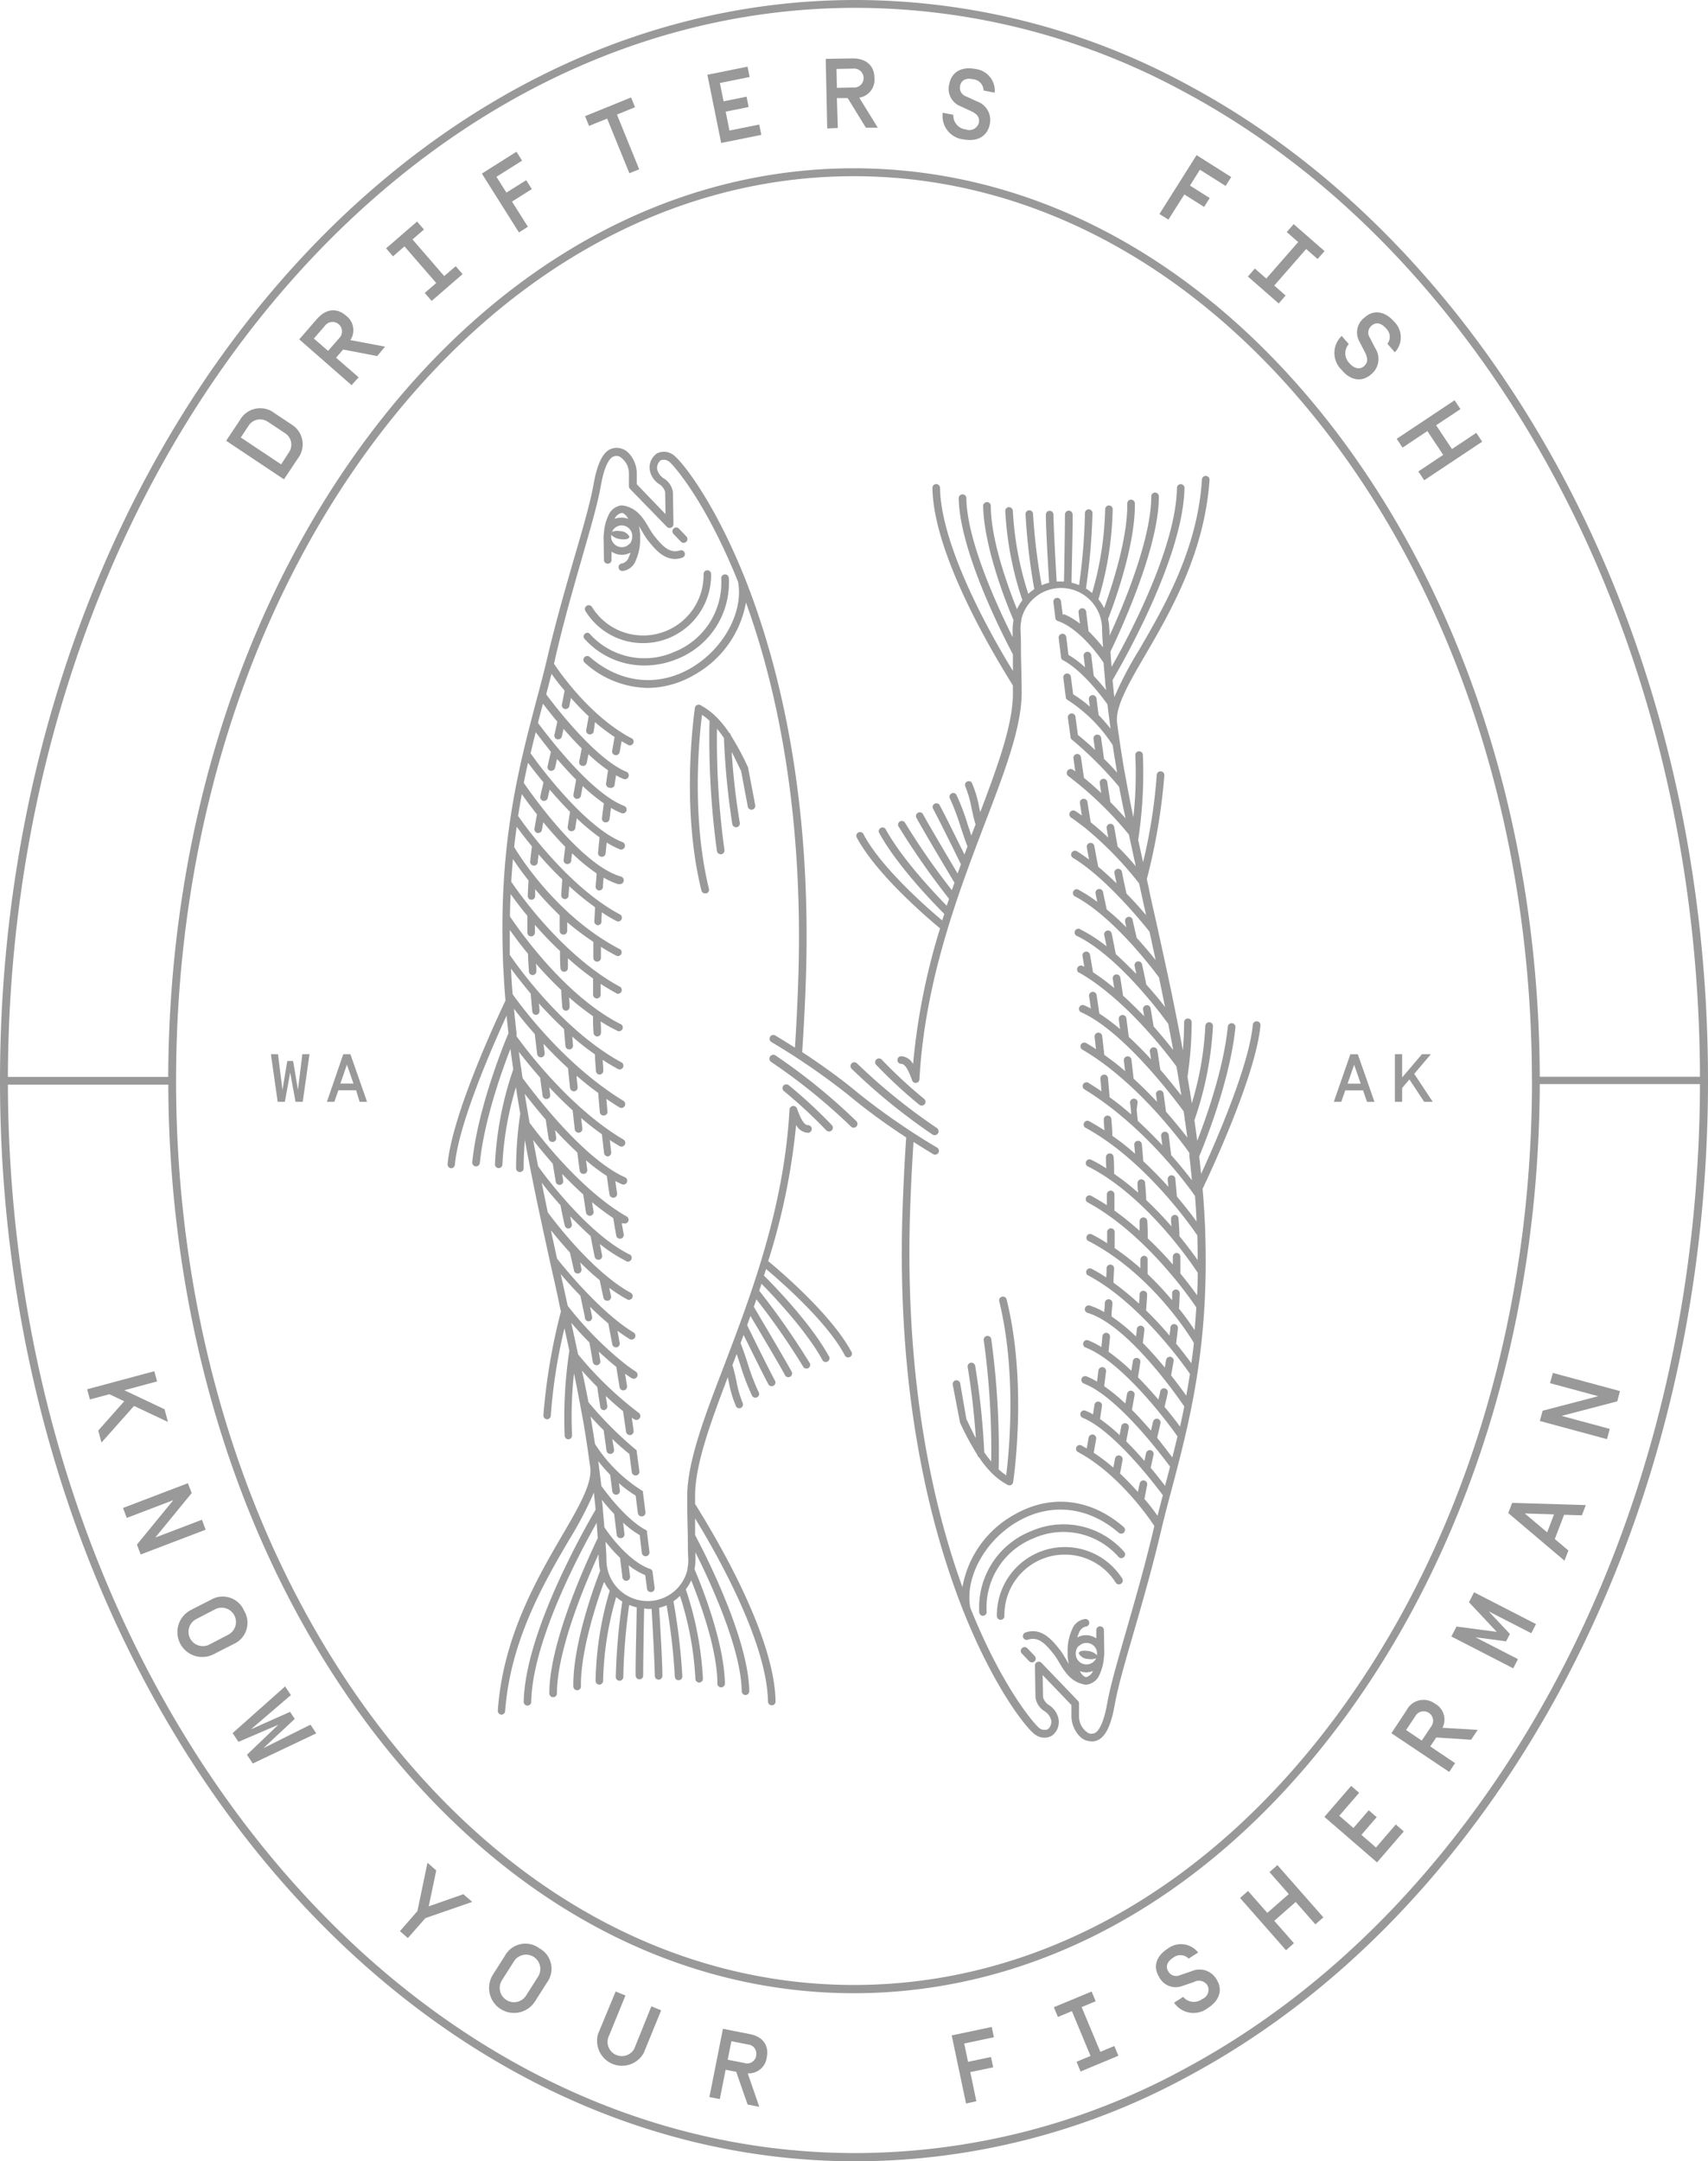<svg id="Layer_1" data-name="Layer 1" xmlns="http://www.w3.org/2000/svg" viewBox="0 0 261.23 330.45"><defs><style>.cls-1{fill:#999;}</style></defs><title>df-seal</title><polygon class="cls-1" points="45.57 166.64 44.83 162.22 43.94 162.22 43.2 166.64 42.52 161.18 41.43 161.18 42.47 168.46 43.57 168.46 44.38 163.99 45.2 168.46 46.3 168.46 47.34 161.18 46.24 161.18 45.57 166.64"/><path class="cls-1" d="M52.5,161.18L50,168.46h1.14l0.61-1.76h2.72L55,168.46h1.14l-2.55-7.28H52.5Zm-0.44,4.49,1-2.89,1,2.89h-2Z"/><path class="cls-1" d="M205.75,166.71h2.72l0.61,1.76h1.14l-2.55-7.28h-1.14L204,168.46h1.14Zm1.36-3.92,1,2.89h-2Z"/><polygon class="cls-1" points="214.45 166.35 215.56 165.04 217.82 168.46 219.13 168.46 216.3 164.18 218.85 161.18 217.48 161.18 214.45 164.74 214.45 161.18 213.34 161.18 213.34 168.46 214.45 168.46 214.45 166.35"/><path class="cls-1" d="M223.15,48.45c-12-15.19-25.9-27.11-41.43-35.44A106.61,106.61,0,0,0,130.87,0C58.71,0,0,74.12,0,165.23S58.71,330.45,130.87,330.45a106.61,106.61,0,0,0,50.85-13c15.53-8.33,29.47-20.25,41.43-35.44,24.56-31.18,38.08-72.65,38.08-116.78S247.71,79.63,223.15,48.45ZM130.87,1.2a105.42,105.42,0,0,1,50.29,12.87c15.38,8.25,29.19,20.07,41.05,35.12C246.49,80,259.9,121,260,164.63H235.5c-0.12-37-11-71.78-30.67-98-19.83-26.37-46.19-40.9-74.24-40.9S76.18,40.26,56.37,66.65c-19.65,26.19-30.52,61-30.64,98H1.21C1.46,74.46,59.53,1.2,130.87,1.2Zm103.44,164c0,37-10.81,71.72-30.43,97.85s-45.61,40.44-73.28,40.44-53.7-14.33-73.27-40.41-30.4-60.88-30.4-97.85,10.8-71.73,30.4-97.85,45.59-40.44,73.25-40.44,53.7,14.36,73.28,40.44,30.44,60.88,30.44,97.85v0Zm-12.1,116c-11.86,15.06-25.67,26.87-41.05,35.12a105.42,105.42,0,0,1-50.29,12.87C59.53,329.25,1.46,256,1.21,165.83H25.74c0.12,37,11,71.78,30.64,98,19.8,26.39,46.16,40.92,74.21,40.92s54.41-14.56,74.24-41c19.67-26.2,30.55-61,30.67-98H260c-0.1,43.66-13.51,84.64-37.8,115.46V281.2Z"/><polygon class="cls-1" points="25.69 217.41 25.17 215.47 19.01 212.56 24.03 211.21 23.6 209.65 13.33 212.41 13.75 213.97 16.73 213.17 19 214.24 15.03 218.72 15.52 220.56 20.5 214.96 25.69 217.41"/><polygon class="cls-1" points="30.88 232.36 23.75 235.08 29.32 228.28 28.74 226.77 18.81 230.56 19.39 232.08 26.51 229.36 20.94 236.16 21.52 237.67 31.46 233.88 30.88 232.36"/><path class="cls-1" d="M37.34,246.28a3.55,3.55,0,0,0-5.07-1.69l-3.06,1.56a3.8,3.8,0,1,0,3.45,6.78h0l3.06-1.56A3.55,3.55,0,0,0,37.34,246.28Zm-5.42,5.21a2.19,2.19,0,0,1-2-3.89L33,246a2.19,2.19,0,0,1,2,3.89Z"/><polygon class="cls-1" points="40.29 267.28 45.08 262.81 44.36 261.73 38.38 264.4 44.49 259.17 43.61 257.84 35.58 264.98 36.47 266.32 42.57 263.7 37.77 268.29 38.66 269.63 48.37 265.02 47.49 263.69 40.29 267.28"/><polygon class="cls-1" points="65.57 291.47 66.72 285.98 65.38 284.8 63.84 292.2 61.17 295.26 62.38 296.32 65.06 293.27 72.22 290.79 70.87 289.61 65.57 291.47"/><path class="cls-1" d="M82.47,297.87A3.56,3.56,0,0,0,77.24,299l-1.84,2.9a3.81,3.81,0,1,0,6.43,4.1l1.84-2.9A3.55,3.55,0,0,0,82.47,297.87Zm-0.17,4.34-1.84,2.9a2.18,2.18,0,1,1-3.69-2.34l1.84-2.9A2.18,2.18,0,1,1,82.3,302.21Z"/><path class="cls-1" d="M97,313.26a2.18,2.18,0,0,1-4-1.65l2.66-6.51-1.5-.61L91.46,311a3.81,3.81,0,0,0,7,2.88l2.66-6.51-1.5-.61Z"/><path class="cls-1" d="M114.66,311l-4.09-.81-2.07,10.44,1.59,0.31,0.89-4.49,1.62,0.32,1.74,5,1.79,0.35L114.36,317a2.76,2.76,0,0,0,2.91-2.43C117.63,312.79,116.73,311.39,114.66,311Zm1,3.31a1.41,1.41,0,0,1-1.62,1.16l-0.24-.06-2.5-.49,0.56-2.83,2.5,0.49a1.4,1.4,0,0,1,1.28,1.71Z"/><polygon class="cls-1" points="151.68 309.91 145.56 311.2 147.75 321.61 149.33 321.27 148.4 316.81 151.9 316.08 151.56 314.5 148.06 315.24 147.47 312.44 152.01 311.48 151.68 309.91"/><polygon class="cls-1" points="168.29 313.71 165.43 306.87 167.58 305.98 166.96 304.49 161.18 306.89 161.8 308.38 163.94 307.49 166.79 314.34 164.65 315.23 165.27 316.72 171.05 314.31 170.43 312.82 168.29 313.71"/><path class="cls-1" d="M182.24,301.39l-1.77.6a1.38,1.38,0,0,1-1.77-.55c-0.43-.68-0.3-1.47.76-2.14a1.75,1.75,0,0,1,2.33.16l1.46-.93a3.34,3.34,0,0,0-4.66-.59c-1.59,1-2.38,2.64-1.28,4.38a2.83,2.83,0,0,0,3.44,1.35l1.83-.62a1.56,1.56,0,0,1,2.09.49,1.52,1.52,0,0,1-.79,2.1,2.13,2.13,0,0,1-2.92-.33l-1.39.89a3.59,3.59,0,0,0,5,.94l0.16-.12c1.87-1.19,2.28-2.89,1.36-4.34A3,3,0,0,0,182.24,301.39Z"/><polygon class="cls-1" points="194.16 286.23 197.11 289.59 193.83 292.47 190.88 289.12 189.66 290.19 196.69 298.18 197.9 297.1 194.89 293.68 198.17 290.8 201.18 294.22 202.4 293.15 195.37 285.16 194.16 286.23"/><polygon class="cls-1" points="210.45 282.47 208.22 280.54 210.56 277.83 209.34 276.78 207 279.49 204.84 277.62 207.87 274.11 206.65 273.05 202.56 277.79 210.61 284.75 214.7 280.01 213.48 278.95 210.45 282.47"/><path class="cls-1" d="M219.47,260.48a2.92,2.92,0,0,0-4.34,1L212.81,265l8.84,5.92,0.9-1.35-3.8-2.55,0.92-1.37L225,266l1-1.51-5.38-.32A2.76,2.76,0,0,0,219.47,260.48Zm-0.6,3.52-1.42,2.12-2.4-1.61,1.42-2.12A1.45,1.45,0,1,1,218.87,264Z"/><polygon class="cls-1" points="224.67 244.97 228.92 249.5 222.76 248.69 221.98 250.21 231.44 255.08 232.16 253.67 225.66 250.33 230.35 250.95 230.93 249.82 227.69 246.37 234.2 249.71 234.92 248.31 225.45 243.45 224.67 244.97"/><path class="cls-1" d="M230.68,231.34l8.6,7.28,0.6-1.56-2.08-1.75,1.42-3.71,2.72,0.08,0.6-1.56-11.26-.34Zm7,0.2-1.05,2.75-3.42-2.89Z"/><polygon class="cls-1" points="247.77 212.69 237.5 209.91 237.07 211.48 244.44 213.47 235.94 215.69 235.51 217.26 245.78 220.04 246.21 218.47 238.84 216.48 247.35 214.26 247.77 212.69"/><path class="cls-1" d="M43.43,73.29l2.11-3.17a3.55,3.55,0,0,0-1-5.25l-2.61-1.74a3.55,3.55,0,0,0-5.23,1.09l-2.11,3.17ZM38,65.12a2.09,2.09,0,0,1,2.87-.69L41,64.51l2.56,1.7a2.08,2.08,0,0,1,.69,2.86l-0.09.14L43,71l-6.17-4.11Z"/><path class="cls-1" d="M54.85,57.69l-3.45-3,1.08-1.25,5.21,1L58.89,53l-5.3-1a2.76,2.76,0,0,0-.66-3.73c-1.39-1.21-3-1.12-4.43.47l-2.73,3.15,8,7ZM48,51.76l1.67-1.92a1.45,1.45,0,1,1,2.18,1.89l-1.67,1.92Z"/><polygon class="cls-1" points="61.86 37.67 66.72 43.27 64.96 44.79 66.02 46.01 70.75 41.91 69.7 40.7 67.94 42.21 63.09 36.61 64.84 35.09 63.79 33.87 59.05 37.97 60.11 39.19 61.86 37.67"/><polygon class="cls-1" points="80.74 34.67 78.31 30.82 81.34 28.91 80.48 27.55 77.45 29.45 75.93 27.03 79.85 24.56 78.99 23.2 73.7 26.54 79.37 35.54 80.74 34.67"/><polygon class="cls-1" points="92.86 18.13 96.26 26.49 97.76 25.88 94.36 17.52 97.12 16.39 96.52 14.9 89.48 17.76 90.09 19.25 92.86 18.13"/><polygon class="cls-1" points="116.44 20.62 116.12 19.04 111.57 19.96 110.99 17.07 114.5 16.36 114.18 14.78 110.67 15.49 110.1 12.69 114.65 11.77 114.33 10.19 108.19 11.43 110.3 21.86 116.44 20.62"/><path class="cls-1" d="M128.14,19.57L128,15h1.65l2.78,4.52h1.82l-2.83-4.59a2.76,2.76,0,0,0,2.32-3c0-1.84-1.22-3-3.32-3L126.29,9l0.23,10.64Zm2.35-9.08a1.45,1.45,0,0,1,.29,2.89h-0.23l-2.55.05-0.06-2.89Z"/><path class="cls-1" d="M147.36,21.31c2.17,0.42,3.64-.53,4-2.22a3,3,0,0,0-1.9-3.57l-1.7-.78a1.38,1.38,0,0,1-.91-1.62c0.15-.79.79-1.27,2-1a1.75,1.75,0,0,1,1.58,1.72l1.7,0.33a3.34,3.34,0,0,0-3-3.63c-1.85-.36-3.55.29-3.94,2.3a2.83,2.83,0,0,0,1.57,3.34L148.53,17c1,0.46,1.33,1,1.18,1.79a1.52,1.52,0,0,1-2,1,2.13,2.13,0,0,1-1.9-2.24l-1.62-.31a3.59,3.59,0,0,0,3.05,4.06h0.12Z"/><polygon class="cls-1" points="181.14 29.73 184.16 31.64 185.02 30.28 182 28.37 183.52 25.95 187.45 28.43 188.31 27.07 183.01 23.72 177.33 32.72 178.7 33.58 181.14 29.73"/><polygon class="cls-1" points="196.63 45.18 194.89 43.66 199.77 38.07 201.52 39.6 202.58 38.39 197.86 34.27 196.8 35.48 198.55 37.01 193.67 42.59 191.92 41.06 190.86 42.28 195.57 46.4 196.63 45.18"/><path class="cls-1" d="M209.65,57.28a3,3,0,0,0,.71-4l-0.86-1.66a1.38,1.38,0,0,1,.28-1.83c0.61-.53,1.4-0.51,2.23.44a1.75,1.75,0,0,1,.19,2.33l1.13,1.31a3.34,3.34,0,0,0-.11-4.7c-1.23-1.42-3-2-4.52-.62a2.83,2.83,0,0,0-.82,3.6l0.89,1.72c0.5,1,.42,1.62-0.18,2.14s-1.48.36-2.19-.47a2.13,2.13,0,0,1-.11-2.93l-1.08-1.25a3.59,3.59,0,0,0-.13,5.08l0.13,0.13C206.6,58.25,208.35,58.41,209.65,57.28Z"/><polygon class="cls-1" points="214.51 68.44 218.31 65.91 220.73 69.55 216.93 72.08 217.83 73.43 226.69 67.53 225.79 66.18 222.07 68.66 219.65 65.02 223.37 62.55 222.47 61.2 213.62 67.09 214.51 68.44"/><path class="cls-1" d="M120.63,165.92a0.58,0.58,0,1,0-.74.9,72,72,0,0,1,6.48,6,0.58,0.58,0,0,0,.85-0.8A73.24,73.24,0,0,0,120.63,165.92Z"/><path class="cls-1" d="M118.58,161.35a0.6,0.6,0,0,0-.66,1h0a89.88,89.88,0,0,1,12.23,9.89,0.58,0.58,0,1,0,.83-0.82h0A91.06,91.06,0,0,0,118.58,161.35Z"/><path class="cls-1" d="M114.37,123.33a0.58,0.58,0,1,0,1.14-.22h0l-1.06-5.55a0.58,0.58,0,0,0,0-.14,41.3,41.3,0,0,0-2.68-5,0.58,0.58,0,0,0-.27-0.41,15.78,15.78,0,0,0-2-2.45l-0.11-.1a10.5,10.5,0,0,0-2.26-1.65,0.58,0.58,0,0,0-.85.42c0,0.15-2.26,14.74,1,27.93a0.58,0.58,0,0,0,.57.44H108a0.58,0.58,0,0,0,.43-0.7h0c-2.72-11.14-1.48-23.31-1.06-26.61a9.77,9.77,0,0,1,1.15.91,126.45,126.45,0,0,0,1.13,19.92,0.58,0.58,0,0,0,.57.49h0.09a0.58,0.58,0,0,0,.49-0.66h0a122.3,122.3,0,0,1-1.14-18.53,16.86,16.86,0,0,1,1.06,1.41A116.53,116.53,0,0,0,112,126a0.58,0.58,0,0,0,.57.48h0.1a0.58,0.58,0,0,0,.48-0.66h0c-0.71-4.17-1.08-8.32-1.25-10.85,0.54,1,1,2,1.45,2.92Z"/><path class="cls-1" d="M90.57,92.85a0.59,0.59,0,1,0-1,.62,10.33,10.33,0,0,0,8.79,4.86h0.18a10.41,10.41,0,0,0,10.22-10.57,0.58,0.58,0,0,0-.58-0.57h0a0.58,0.58,0,0,0-.57.59h0a9.24,9.24,0,0,1-9.08,9.38H98.38A9.17,9.17,0,0,1,90.57,92.85Z"/><path class="cls-1" d="M89.31,97.57a12.24,12.24,0,0,0,9.19,4.18,13.2,13.2,0,0,0,5.08-1,12.55,12.55,0,0,0,7.89-12.38,0.58,0.58,0,0,0-.61-0.55h0a0.58,0.58,0,0,0-.55.61h0a11.4,11.4,0,0,1-7.18,11.24,11.22,11.22,0,0,1-13-2.84A0.58,0.58,0,0,0,89.31,97.57Z"/><path class="cls-1" d="M100,81.85a10.91,10.91,0,0,1-.76-1.18c-0.78-1.32-1.74-2.94-3.75-3.34a1.86,1.86,0,0,0-.33-0.05H95a2.51,2.51,0,0,0-2,1.65,7.21,7.21,0,0,0-.63,2.54,2.85,2.85,0,0,0-.05.59,2.78,2.78,0,0,0,0,.34l0.05,3.22a0.58,0.58,0,0,0,.58.57h0a0.58,0.58,0,0,0,.58-0.58h0V84.34a2.8,2.8,0,0,0,1.59.49h0a2.8,2.8,0,0,0,1.32-.35,4.65,4.65,0,0,1-.25.66,1.47,1.47,0,0,1-1,1,0.58,0.58,0,0,0,0,1.17h0a2.47,2.47,0,0,0,2.06-1.65,7.75,7.75,0,0,0,.65-3.4V82a2.89,2.89,0,0,0,0-.33,8.71,8.71,0,0,0-.18-1.22c0.18,0.28.35,0.56,0.52,0.85a11.7,11.7,0,0,0,.85,1.31c0.93,1.17,2.26,2.85,4.14,2.85a3.46,3.46,0,0,0,1.13-.2,0.58,0.58,0,1,0-.38-1.1h0C102.4,84.67,101.29,83.48,100,81.85Zm-5-3.41h0.25a1.87,1.87,0,0,1,.83.9,2.82,2.82,0,0,0-2.08,0,1.49,1.49,0,0,1,1-.89h0Zm1.26,4.72a1.63,1.63,0,0,1-1.16.5h0a1.65,1.65,0,0,1-1.62-1.39V81.76a2.1,2.1,0,0,0,1.37.66c0.78,0.12,1.42,0,1.41-.38a1.61,1.61,0,0,0-1.43-.83,2,2,0,0,0-1.23.12,1.62,1.62,0,0,1,1.46-1h0a1.64,1.64,0,0,1,1.64,1.53V82a1.63,1.63,0,0,1-.4,1.15h0Z"/><path class="cls-1" d="M104.54,83a0.58,0.58,0,0,0,.42-1l-1.12-1.17a0.58,0.58,0,0,0-.84.8l1.12,1.17A0.58,0.58,0,0,0,104.54,83Z"/><path class="cls-1" d="M140.6,168.91a0.58,0.58,0,0,0,.74-0.9,71.94,71.94,0,0,1-6.48-6,0.58,0.58,0,0,0-.85.8h0A73.27,73.27,0,0,0,140.6,168.91Z"/><path class="cls-1" d="M142.65,173.48a0.6,0.6,0,0,0,.66-1h0a89.89,89.89,0,0,1-12.23-9.89,0.58,0.58,0,1,0-.83.82A91.07,91.07,0,0,0,142.65,173.48Z"/><path class="cls-1" d="M146.86,211.51a0.58,0.58,0,0,0-1.14.22l1.07,5.55a0.6,0.6,0,0,0,0,.14,41.28,41.28,0,0,0,2.68,5,0.58,0.58,0,0,0,.27.4,15.78,15.78,0,0,0,2,2.46l0.11,0.1a10.51,10.51,0,0,0,2.26,1.65,0.58,0.58,0,0,0,.85-0.42c0-.15,2.26-14.74-1-27.93a0.58,0.58,0,1,0-1.13.28h0c2.72,11.14,1.48,23.31,1.06,26.61a9.77,9.77,0,0,1-1.15-.91,126.29,126.29,0,0,0-1.13-19.92,0.58,0.58,0,0,0-1.15.18,122.14,122.14,0,0,1,1.14,18.53,16.83,16.83,0,0,1-1.06-1.41,116.48,116.48,0,0,0-1.39-13.21,0.58,0.58,0,1,0-1.15.2c0.71,4.17,1.08,8.32,1.25,10.85-0.54-1-1-2-1.45-2.92Z"/><path class="cls-1" d="M170.66,242a0.59,0.59,0,0,0,1-.62,10.4,10.4,0,0,0-19.19,5.71,0.58,0.58,0,0,0,.58.57h0a0.58,0.58,0,0,0,.57-0.59h0a9.23,9.23,0,0,1,9.08-9.38h0.16A9.17,9.17,0,0,1,170.66,242Z"/><path class="cls-1" d="M171.93,237.26a12.33,12.33,0,0,0-14.27-3.14,12.55,12.55,0,0,0-7.89,12.38,0.58,0.58,0,0,0,.58.55h0a0.58,0.58,0,0,0,.55-0.61h0a11.4,11.4,0,0,1,7.17-11.24,11.22,11.22,0,0,1,13,2.84A0.58,0.58,0,0,0,171.93,237.26Z"/><path class="cls-1" d="M161.23,253a10.84,10.84,0,0,1,.76,1.18c0.76,1.28,1.69,2.84,3.57,3.3a1.76,1.76,0,0,0,.59.1h0a2.47,2.47,0,0,0,2.06-1.65,7.21,7.21,0,0,0,.63-2.54,2.82,2.82,0,0,0,.05-0.59,2.86,2.86,0,0,0,0-.34l-0.05-3.22a0.58,0.58,0,1,0-1.17,0h0v1.26a2.79,2.79,0,0,0-1.59-.49h0a2.8,2.8,0,0,0-1.32.35,4.67,4.67,0,0,1,.25-0.66,1.47,1.47,0,0,1,1-1,0.58,0.58,0,0,0,0-1.17h0a2.47,2.47,0,0,0-2.06,1.65,7.75,7.75,0,0,0-.66,3.41v0.27a2.9,2.9,0,0,0,0,.31,8.72,8.72,0,0,0,.18,1.23c-0.18-.27-0.35-0.56-0.51-0.84a11.76,11.76,0,0,0-.85-1.31c-1.11-1.4-2.78-3.51-5.27-2.65a0.58,0.58,0,0,0,.38,1.1C158.83,250.16,159.94,251.36,161.23,253Zm5,3.41H166a1.8,1.8,0,0,1-.84-0.91,2.8,2.8,0,0,0,1,.19h0a2.81,2.81,0,0,0,1-.21,1.5,1.5,0,0,1-.95.91ZM165,251.69a1.64,1.64,0,0,1,1.16-.5h0a1.63,1.63,0,0,1,1.62,1.38v0.52a2.1,2.1,0,0,0-1.37-.66c-0.78-.12-1.42,0-1.41.38a1.61,1.61,0,0,0,1.43.83,2,2,0,0,0,1.23-.12,1.64,1.64,0,0,1-3.13-.57v-0.14a1.63,1.63,0,0,1,.43-1.14Z"/><path class="cls-1" d="M156.29,252a0.58,0.58,0,0,0,0,.82l1.12,1.17a0.58,0.58,0,0,0,.84-0.8L157.12,252a0.58,0.58,0,0,0-.82,0h0Z"/><path class="cls-1" d="M192.24,156.15a0.58,0.58,0,0,0-.63.53h0c-0.56,6.28-5.77,18.16-7.91,22.81q-0.13-1.33-.29-2.68c0.59-1.4,4.71-11.4,5.54-19.73a0.58,0.58,0,1,0-1.16-.12c-0.64,6.42-3.3,13.9-4.68,17.46q-0.2-1.56-.43-3.14a52.12,52.12,0,0,0,2.84-14.4,0.58,0.58,0,1,0-1.17,0,48.65,48.65,0,0,1-2.07,11.81q-0.31-2-.66-4.06a57.75,57.75,0,0,0,.64-8.33,0.58,0.58,0,0,0-.58-0.58h0a0.58,0.58,0,0,0-.58.58h0c0,1.32-.06,2.77-0.19,4.31q-0.39-2.13-.81-4.26h0c-0.94-4.84-2-9.63-3-14.19h0c-0.48-2.2-1-4.35-1.41-6.43l-0.29-1.32a91.3,91.3,0,0,0,2.68-15.87,0.58,0.58,0,0,0-1.16-.06,82.18,82.18,0,0,1-2.09,13.35q-0.39-1.76-.75-3.42a68.44,68.44,0,0,0,.72-13,0.58,0.58,0,0,0-1.16.07h0a60.28,60.28,0,0,1-.3,9.47c-0.56-2.66-1-5.1-1.4-7.27-0.44-2.55-.79-4.95-1.09-7.18-0.29-2.45,1.77-6,4.38-10.47,3.82-6.56,9-15.54,9.76-26.65a0.58,0.58,0,1,0-1.16-.08c-0.66,10.69-5.83,19.56-9.57,26a56.24,56.24,0,0,0-3.83,7.29q-0.15-1.35-.27-2.6c2-3.44,10.8-19,11-29.38a0.58,0.58,0,0,0-.57-0.59h0a0.58,0.58,0,0,0-.58.57c-0.15,9-7.1,22.26-10,27.37q-0.1-1.23-.17-2.33c1-2.11,7.43-15.57,7.4-23.74a0.58,0.58,0,0,0-.58-0.58h0a0.58,0.58,0,0,0-.58.58h0c0,6.58-4.32,16.83-6.38,21.3a9.56,9.56,0,0,0-.05-1.22,7.31,7.31,0,0,0-.18-1.33c0.48-1.21,4.21-10.9,4.1-17.68a0.59,0.59,0,0,0-.59-0.57,0.58,0.58,0,0,0-.57.59h0c0.09,5.37-2.43,12.91-3.54,16a7.43,7.43,0,0,0-.87-1.35,51,51,0,0,0,2.18-13.78,0.58,0.58,0,0,0-.58-0.57h0a0.58,0.58,0,0,0-.57.59h0a49.49,49.49,0,0,1-2,12.8,7.5,7.5,0,0,0-.94-0.69,94.94,94.94,0,0,0,1-11.54,0.58,0.58,0,0,0-.58-0.57h0a0.58,0.58,0,0,0-.57.59h0a92,92,0,0,1-.9,11,7.36,7.36,0,0,0-1.15-.36c0-1.71.2-8.11,0.16-10.44a0.58,0.58,0,1,0-1.17,0h0c0,2.25-.11,8.36-0.15,10.25h-1.12c-0.11-1.89-.46-8-0.49-10.24a0.58,0.58,0,0,0-.59-0.57h0a0.58,0.58,0,0,0-.57.59h0c0,2.33.4,8.69,0.5,10.41a7.32,7.32,0,0,0-1.14.38A91.63,91.63,0,0,1,158,78.59a0.58,0.58,0,0,0-.58-0.57h0a0.58,0.58,0,0,0-.57.59h0a94.52,94.52,0,0,0,1.34,11.47,7.44,7.44,0,0,0-.92.71,49.37,49.37,0,0,1-2.36-12.68,0.6,0.6,0,0,0-.59-0.57,0.58,0.58,0,0,0-.57.59h0a51,51,0,0,0,2.62,13.64,7.39,7.39,0,0,0-.83,1.37c-1.23-3.06-4-10.44-4-15.79a0.58,0.58,0,1,0-1.17,0h0c0.11,6.66,4,16,4.65,17.47a7.48,7.48,0,0,0-.14,1.59v1c-2.24-4.48-7-14.7-7.08-21.24a0.58,0.58,0,1,0-1.17,0c0.14,8.47,7.44,22.28,8.29,23.87v2.54c-3-4.87-11-18.77-11.15-28a0.59,0.59,0,0,0-.59-0.57,0.58,0.58,0,0,0-.57.59h0c0.08,4.89,2.21,11.49,6.31,19.62,2.75,5.44,5.51,9.77,6,10.6v0.92c0.08,4.8-2.23,11.12-5,18.44l-0.16-.73a16.51,16.51,0,0,0-1.14-3.8,0.58,0.58,0,0,0-1,.55,16.3,16.3,0,0,1,1,3.5c0.19,0.87.38,1.69,0.59,2.34l-0.65,1.7c-0.16-.48-0.33-1-0.51-1.52a34.75,34.75,0,0,0-1.8-4.76,0.58,0.58,0,0,0-1,.55,34.36,34.36,0,0,1,1.72,4.57c0.34,1,.67,2,1,2.83l-0.46,1.24c-1-2-3-6.11-3.84-7.62a0.58,0.58,0,0,0-1,.55c1,1.84,3.82,7.58,4.3,8.57l-0.51,1.41c-3.55-6-4.87-8.27-5.34-9.15a0.58,0.58,0,0,0-1,.55c0.73,1.35,2.7,4.72,5.86,10l-0.4,1.14a108.9,108.9,0,0,1-7.2-10.37,0.58,0.58,0,0,0-1,.55,116.39,116.39,0,0,0,7.77,11.14l-0.35,1.06c-1.79-1.82-6.92-7.23-9.37-11.75a0.58,0.58,0,0,0-1,.55c2.79,5.16,8.73,11.2,10,12.45l-0.33,1c-2.2-1.85-9.27-8-12-13.12a0.58,0.58,0,1,0-1,.55c3.08,5.69,11,12.4,12.68,13.78a100.62,100.62,0,0,0-4.13,20.75,2.19,2.19,0,0,0-1.81-1.2h0a0.58,0.58,0,0,0,0,1.17h0c0.67,0,1.22,1.28,1.67,2.53a0.58,0.58,0,0,0,.55.39h0a0.58,0.58,0,0,0,.56-0.55c0.84-15.15,5.94-28.44,10-39.12,3.07-8,5.72-14.92,5.64-20.25,0-1.27-.06-3.43-0.11-5.78a0.59,0.59,0,0,0,0-.14c0-1.15,0-2.33-.07-3.47a6.28,6.28,0,0,1,.13-1.4,0.58,0.58,0,0,0,0-.16,6.24,6.24,0,0,1,6-4.81h0.1a6.28,6.28,0,0,1,6.24,6c0,0.91.08,1.95,0.15,3.08a23,23,0,0,0-2.21-2.47c-0.12-1-.25-2-0.37-3a0.58,0.58,0,0,0-.58-0.51h-0.07a0.58,0.58,0,0,0-.51.64h0l0.21,1.72h0l-0.27-.21a5.68,5.68,0,0,0-.61-0.42,9.4,9.4,0,0,0-1.53-.81l-0.22.07c-0.11-.88-0.15-1.14-0.27-2.07a0.58,0.58,0,0,0-.58-0.51h-0.07a0.58,0.58,0,0,0-.51.64h0c0.12,1,.18,1.37.29,2.3a0.57,0.57,0,0,0,.39.6c2.93,1,5.84,4.6,7,6.39q0.09,1.21.22,2.55c0.13,1.34,0,0,0,.05,0,0.51.1,1,.16,1.58-0.51-.64-1.15-1.4-1.88-2.17-0.13-1-.26-2.08-0.39-3.18a0.58,0.58,0,0,0-1.16.14h0l0.21,1.72a14.83,14.83,0,0,0-2.54-1.9l-0.33-2.72a0.58,0.58,0,0,0-1.16.14h0l0.37,3h0a0.58,0.58,0,0,0,.06.18h0a0.57,0.57,0,0,0,.11.13h0l0.1,0.07c3.2,1.69,6.44,6.22,6.82,6.77,0.1,0.87.22,1.78,0.34,2.71h0l0.13,1a27,27,0,0,0-1.82-2.09c-0.11-.82-0.22-1.66-0.33-2.53a0.58,0.58,0,0,0-1.16.15h0l0.14,1.1a18.07,18.07,0,0,0-2.55-1.89l-0.34-2.67a0.58,0.58,0,0,0-1.16.15h0q0.19,1.52.38,3h0a0.58,0.58,0,0,0,.06.18h0a0.58,0.58,0,0,0,.12.14h0l0.08,0.06a23.21,23.21,0,0,1,6.91,6.91q0.27,1.79.59,3.7l0.09,0.51c-0.54-.61-1.21-1.34-2-2.1-0.14-1-.29-2-0.44-3.13a0.59,0.59,0,1,0-1.16.16l0.22,1.61a34.23,34.23,0,0,0-2.62-2.3c-0.12-.9-0.25-1.82-0.37-2.78a0.58,0.58,0,0,0-1.16.15h0q0.21,1.57.41,3h0a0.58,0.58,0,0,0,.06.19h0a0.58,0.58,0,0,0,.11.13h0a56.35,56.35,0,0,1,7.25,7.24c0.29,1.51.61,3.12,1,4.83-0.63-.71-1.42-1.57-2.34-2.5-0.15-1-.31-2-0.47-3.06a0.58,0.58,0,0,0-1.15.17l0.23,1.52c-0.83-.79-1.72-1.58-2.64-2.33-0.15-1-.3-2-0.46-3.15a0.58,0.58,0,1,0-1.15.16l0.28,2-0.37-.26a0.6,0.6,0,1,0-.67,1h0a54.65,54.65,0,0,1,9.24,8.92q0.5,2.32,1.05,4.84c-0.72-.85-1.66-1.91-2.77-3-0.17-.94-0.35-1.95-0.53-3a0.58,0.58,0,1,0-1.15.2l0.24,1.42c-0.84-.79-1.74-1.58-2.68-2.34-0.16-1-.33-2-0.5-3.1a0.58,0.58,0,1,0-1.15.18h0q0.15,1,.3,1.89c-0.32-.23-0.65-0.46-1-0.68a0.59,0.59,0,0,0-.64,1c0.69,0.46,1.37,1,2,1.47l0.1,0.08a53.68,53.68,0,0,1,8.29,8.51l0.17,0.78,0.9,4.07c-0.77-.91-1.79-2.07-3-3.3-0.25-1.12-.48-2.21-0.7-3.32a0.58,0.58,0,1,0-1.14.23h0c0.1,0.52.21,1,.32,1.54-0.89-.87-1.83-1.74-2.8-2.55-0.2-1-.4-2.09-0.6-3.17a0.58,0.58,0,1,0-1.15.21c0.11,0.63.23,1.25,0.35,1.86-0.6-.44-1.2-0.86-1.79-1.22a0.59,0.59,0,1,0-.61,1c5.16,3.14,10.89,10.3,11.64,11.25q0.47,2.14.94,4.34c-0.75-.94-1.74-2.13-2.9-3.39-0.21-.92-0.42-1.82-0.62-2.71v-0.06a0.58,0.58,0,0,0-1.14.26V141l0.18,0.79a36,36,0,0,0-3-2.74c-0.19-.86-0.38-1.74-0.57-2.67a0.58,0.58,0,0,0-1.14.24l0.27,1.28a22.43,22.43,0,0,0-2.79-1.81,0.58,0.58,0,1,0-.55,1c6,3.22,12.19,11.56,12.77,12.35q0.47,2.25.93,4.54c-0.74-1-1.72-2.16-2.87-3.45-0.15-.76-0.29-1.44-0.43-2.08l-0.22-1a0.58,0.58,0,1,0-1.14.24l0.22,1v0.18c-1-1-2-2-3.1-3-0.19-1-.39-2-0.62-3.14a0.58,0.58,0,0,0-1.14.24c0.12,0.59.24,1.16,0.35,1.72a23.17,23.17,0,0,0-3.92-2.55,0.58,0.58,0,1,0-.52,1c6.45,3.21,13.13,12.37,13.88,13.41q0.39,2,.76,4c-0.77-1-1.8-2.24-3-3.62q-0.24-1.46-.46-2.76a0.58,0.58,0,1,0-1.15.2l0.17,1c-1-1-2.07-2.1-3.23-3.13-0.15-1-.29-1.9-0.43-2.77a0.58,0.58,0,0,0-1.15.19h0l0.23,1.41a37,37,0,0,0-3.25-2.42q-0.22-1.33-.46-2.68a0.58,0.58,0,1,0-1.15.21c0.1,0.55.19,1.1,0.28,1.65l-0.18-.11a0.58,0.58,0,0,0-.66,1l0.08,0c7.43,4.24,14.09,13.29,14.85,14.34q0.39,2.22.75,4.42c-0.81-1-1.91-2.43-3.22-3.93q-0.22-1.53-.44-2.93a0.58,0.58,0,1,0-1.15.18l0.18,1.17c-1.06-1.16-2.22-2.33-3.41-3.44q-0.18-1.45-.36-2.76a0.59,0.59,0,1,0-1.16.16l0.19,1.42a29.82,29.82,0,0,0-3.18-2.39q-0.19-1.4-.41-2.82a0.58,0.58,0,0,0-1.15.17c0.1,0.64.18,1.26,0.27,1.89-0.33-.18-0.65-0.34-1-0.49a0.58,0.58,0,0,0-.48,1.06c6.74,3,14.79,13.95,15.67,15.15l0.17,1.13a0.58,0.58,0,0,0,.05.36q0.18,1.26.35,2.51c-0.79-1-1.9-2.4-3.26-3.94q-0.2-1.44-.38-2.78a0.58,0.58,0,1,0-1.15.16l0.15,1.1c-1.09-1.16-2.29-2.36-3.58-3.54q-0.17-1.51-.33-2.9a0.58,0.58,0,0,0-1.16.14l0.19,1.61c-1-.87-2.08-1.71-3.18-2.49q-0.16-1.43-.33-2.88a0.58,0.58,0,0,0-1.16.14c0.08,0.63.14,1.25,0.22,1.87-0.49-.32-1-0.64-1.5-0.93a0.58,0.58,0,0,0-.59,1c8.49,4.95,15.38,14.39,16.37,15.79v0.3a0.57,0.57,0,0,0,0,.2q0.22,1.87.39,3.7c-0.75-1-1.82-2.33-3.18-3.87-0.09-.76-0.18-1.49-0.27-2.26l-0.1-.79a0.58,0.58,0,0,0-1.16.14h0l0.1,0.79,0.08,0.63c-1.12-1.2-2.37-2.47-3.75-3.73-0.06-.55-0.11-1.1-0.17-1.66L174,168.5a0.58,0.58,0,1,0-1.16.13h0L173,170v0.39a42.11,42.11,0,0,0-3.29-2.63q-0.12-1.45-.25-2.93a0.58,0.58,0,0,0-1.16.11h0c0.06,0.65.11,1.28,0.17,1.92q-0.95-.65-1.93-1.26a0.59,0.59,0,1,0-.61,1c9.42,5.77,16.13,15.23,16.84,16.26,0.1,1.23.18,2.45,0.23,3.64v0.26c-0.71-1-1.74-2.31-3-3.82-0.07-.88-0.15-1.79-0.24-2.72a0.58,0.58,0,0,0-1.16.11c0,0.38.07,0.76,0.1,1.13-1.14-1.27-2.43-2.6-3.84-3.92-0.07-.84-0.14-1.71-0.22-2.59a0.58,0.58,0,0,0-1.16.11h0l0.12,1.34a36.63,36.63,0,0,0-3.47-2.74c0-.84-0.09-1.69-0.15-2.55a0.58,0.58,0,1,0-1.16.08h0c0,0.55.07,1.1,0.1,1.64-0.73-.48-1.48-0.93-2.24-1.35a0.58,0.58,0,1,0-.56,1c9.11,5,16.14,15.13,17,16.4q0.06,1.94.06,3.78c-0.66-.93-1.6-2.21-2.79-3.66,0-.86-0.08-1.77-0.14-2.7a0.57,0.57,0,0,0-.59-0.55h0a0.58,0.58,0,0,0-.55.61h0a6.4,6.4,0,0,0,.07,1.16,55.47,55.47,0,0,0-3.88-4.05c0-.85-0.1-1.72-0.16-2.62a0.58,0.58,0,1,0-1.16.08h0a11.12,11.12,0,0,0,.09,1.42,39.77,39.77,0,0,0-3.67-2.88c0-.84,0-1.68-0.08-2.54a0.58,0.58,0,1,0-1.17,0h0a16.19,16.19,0,0,0,.06,1.71,19.54,19.54,0,0,0-2.43-1.37,0.58,0.58,0,0,0-.52,1c8.93,4.43,16.07,15,16.93,16.34,0,1.17-.05,2.32-0.1,3.43-0.6-.84-1.47-2-2.56-3.33v-2.57a0.58,0.58,0,0,0-.58-0.57h0a0.58,0.58,0,0,0-.57.59h0v1.18a52.29,52.29,0,0,0-3.84-4c0-.86,0-1.73-0.07-2.62a0.58,0.58,0,0,0-1.17,0v1.47a44.58,44.58,0,0,0-3.85-3.1v-2.47a0.58,0.58,0,0,0-.58-0.58h0a0.58,0.58,0,0,0-.58.58h0v1.65c-0.8-.53-1.63-1-2.47-1.48a0.58,0.58,0,0,0-.55,1c8.94,4.82,15.81,14.77,16.7,16.11q-0.11,1.77-.26,3.46c-0.55-.83-1.36-2-2.39-3.28q0.08-1.16.12-2.34a0.58,0.58,0,0,0-1.17,0v1.06a49.31,49.31,0,0,0-3.75-4v-2.36A0.58,0.58,0,0,0,175,192h0a0.58,0.58,0,0,0-.58.58h0v1.32a40.26,40.26,0,0,0-3.94-3.07v-2.44a0.58,0.58,0,0,0-.57-0.59h0a0.58,0.58,0,0,0-.58.58h0v1.7a25.64,25.64,0,0,0-2.44-1.4,0.58,0.58,0,0,0-.53,1c9.6,4.94,15.47,14.35,16.24,15.65q-0.17,1.59-.39,3.1c-0.55-.75-1.34-1.8-2.33-3,0.1-.77.19-1.54,0.27-2.3A0.58,0.58,0,1,0,179,203c0,0.4-.09.8-0.13,1.2a51,51,0,0,0-3.58-3.84c0.06-.78.12-1.59,0.16-2.4a0.58,0.58,0,0,0-1.16-.06h0a11.13,11.13,0,0,1-.09,1.42,41.54,41.54,0,0,0-3.9-3.21c0-.71.07-1.42,0.1-2.15a0.58,0.58,0,0,0-.55-0.61h0a0.59,0.59,0,0,0-.61.56,11,11,0,0,1-.06,1.41,19.72,19.72,0,0,0-2.31-1.37,0.58,0.58,0,0,0-.54,1c7.9,4.14,14.71,13.72,15.67,15.11q-0.27,1.71-.57,3.33c-0.54-.77-1.34-1.86-2.32-3.1,0.14-.75.27-1.46,0.39-2.17a0.58,0.58,0,0,0-1.15-.19c-0.06.39-.13,0.77-0.2,1.16-1-1.22-2.14-2.52-3.36-3.76,0.09-.68.17-1.36,0.24-2a0.58,0.58,0,0,0-1.16-.12,10.86,10.86,0,0,1-.13,1.13,28.22,28.22,0,0,0-3.74-3.07c0-.66.1-1.34,0.14-2a0.58,0.58,0,1,0-1.16-.08h0c0,0.48-.06,1-0.1,1.42a11.12,11.12,0,0,0-2.21-1,0.58,0.58,0,1,0-.33,1.12c6.12,1.83,13.72,12.74,14.79,14.31q-0.31,1.57-.65,3.07c-0.55-.74-1.36-1.81-2.37-3l0.14-.59c0.12-.52.24-1,0.35-1.56a0.58,0.58,0,0,0-1.14-.24h0c-0.09.44-.19,0.85-0.29,1.27-0.94-1.1-2-2.28-3.12-3.41q0.19-1.15.36-2.3a0.58,0.58,0,0,0-1.15-.17c-0.07.49-.15,1-0.23,1.47a31.41,31.41,0,0,0-3.48-2.9c0.07-.74.15-1.49,0.22-2.27a0.58,0.58,0,1,0-1.16-.1h0c-0.05.56-.1,1.11-0.16,1.65a12.79,12.79,0,0,0-1.93-1,0.59,0.59,0,1,0-.43,1.09c5.72,2.24,12.94,12,14,13.57q-0.39,1.64-.79,3.21c-0.54-.72-1.34-1.76-2.32-3l0.39-1.68,0.12-.52a0.58,0.58,0,0,0-1.14-.26h0l-0.12.52-0.19.83c-0.89-1-1.87-2.12-2.92-3.16l0.41-2.25a0.58,0.58,0,1,0-1.15-.2l-0.27,1.48a28.61,28.61,0,0,0-3.23-2.65c0.09-.73.19-1.48,0.28-2.26a0.58,0.58,0,0,0-1.16-.14c-0.07.58-.14,1.14-0.21,1.7a11.45,11.45,0,0,0-1.61-.8,0.58,0.58,0,0,0-.42,1.09,11.64,11.64,0,0,1,2.2,1.18h0c4.8,3.2,10,10.21,11,11.53l-0.77,2.93c-0.52-.68-1.28-1.65-2.2-2.75l0.44-2a0.58,0.58,0,1,0-1.14-.25h0l-0.26,1.2c-0.85-1-1.79-2-2.78-3l0.38-2a0.59,0.59,0,1,0-1.15-.22l-0.24,1.27a26.55,26.55,0,0,0-3-2.46c0.1-.62.2-1.27,0.3-2a0.58,0.58,0,0,0-1.15-.17c-0.07.51-.15,1-0.22,1.46a10.57,10.57,0,0,0-1.14-.56,0.58,0.58,0,1,0-.44,1.08c4.83,2,11.19,10.39,12.26,11.84-0.28,1.07-.55,2.11-0.81,3.14a30.67,30.67,0,0,0-2-2.56q0.2-1.1.41-2.15a0.58,0.58,0,0,0-1.14-.23h0l-0.28,1.3c-0.8-.9-1.71-1.86-2.72-2.81l0.38-2.09a0.58,0.58,0,1,0-1.15-.21l-0.26,1.39a29.16,29.16,0,0,0-3-2.27c0.11-.61.23-1.31,0.37-2.11a0.58,0.58,0,1,0-1.15-.2c-0.1.61-.2,1.15-0.29,1.65l-0.89-.5a0.58,0.58,0,0,0-.54,1c6.34,3.34,11.1,10.33,11.77,11.35l-0.13.55c-1.39,5.88-2.89,11-4.2,15.58s-2.39,8.22-2.89,11.06c-0.54,3-1.27,4.09-1.79,4.42a1.23,1.23,0,0,1-1.08.06,3,3,0,0,1-1.43-2.61v-1.93a0.58,0.58,0,0,0-.16-0.39l-5.58-5.81a0.58,0.58,0,0,0-1,.41l0.08,4.88a2.94,2.94,0,0,0,1.35,2.08,2.29,2.29,0,0,1,1.06,1.44,1.52,1.52,0,0,1-.52,1.35,1.32,1.32,0,0,1-1.24-.14c-0.53-.31-5.61-5.94-10.62-18.45-0.85-4.66,2.27-10.32,7.28-13.2s10.74-2.31,15.42,1.74a0.58,0.58,0,1,0,.76-0.88c-5.07-4.39-11.18-5.08-16.76-1.87a15.83,15.83,0,0,0-7.9,11.06c-4.29-11.82-8.88-31-8-57.65,0.12-3.59.3-7.08,0.52-10.41,1.14,0.72,2.16,1.35,3,1.86a0.58,0.58,0,1,0,.6-1h0a105.47,105.47,0,0,1-11.79-8.11l-0.89-.73c-1.09-.89-2.2-1.74-3.31-2.55-1.61-1.18-3.19-2.26-4.64-3.21,0.24-3.54.43-7.26,0.56-11.09,0.93-27.63-4-47.85-9.21-61.09h0a0.58,0.58,0,0,0-.09-0.22c-4.86-12.18-10-18.4-11.11-19a2.32,2.32,0,0,0-2.4-.11,2.6,2.6,0,0,0-1.08,2.37A3.23,3.23,0,0,0,100.79,74a2.1,2.1,0,0,1,.94,1.21l0.06,3.4-4.4-4.58v-1.7c0-1.66-1.1-3.4-2.29-3.72a2.35,2.35,0,0,0-2,.2c-1.06.67-1.81,2.38-2.31,5.2S89.18,80.65,87.91,85c-1.32,4.56-2.82,9.73-4.22,15.64-0.49,2.09-1.05,4.21-1.65,6.45-2.67,10.11-5.69,21.52-5.13,39h0c0,0.74.05,1.49,0.09,2.26q0.11,2.27.31,4.64c-0.84,1.75-8.16,17.21-8.85,25a0.58,0.58,0,0,0,.53.63h0a0.58,0.58,0,0,0,.58-0.53c0.56-6.28,5.77-18.16,7.91-22.81q0.13,1.33.29,2.68c-0.59,1.4-4.71,11.41-5.54,19.73a0.58,0.58,0,0,0,.51.64h0.07a0.58,0.58,0,0,0,.58-0.52c0.64-6.42,3.3-13.9,4.68-17.45q0.2,1.56.43,3.14a52.14,52.14,0,0,0-2.8,14.5,0.58,0.58,0,0,0,.56.6h0a0.58,0.58,0,0,0,.58-0.56,48.69,48.69,0,0,1,2.07-11.81q0.31,2,.66,4.06a57.71,57.71,0,0,0-.64,8.33,0.58,0.58,0,0,0,.58.58h0a0.58,0.58,0,0,0,.58-0.58h0c0-1.32.06-2.77,0.19-4.31q0.39,2.13.81,4.26h0c0.94,4.84,2,9.63,3,14.2h0c0.48,2.2,1,4.35,1.41,6.43l0.29,1.32a91.31,91.31,0,0,0-2.68,15.87,0.58,0.58,0,0,0,.55.61h0a0.58,0.58,0,0,0,.58-0.56,82.16,82.16,0,0,1,2.09-13.35q0.39,1.76.75,3.42a68.38,68.38,0,0,0-.72,13,0.58,0.58,0,0,0,.58.55h0a0.58,0.58,0,0,0,.55-0.61h0a60.21,60.21,0,0,1,.3-9.47c0.56,2.66,1,5.1,1.4,7.26,0.44,2.55.79,4.94,1.09,7.18,0.29,2.45-1.77,6-4.38,10.47-3.82,6.56-9,15.54-9.76,26.65a0.58,0.58,0,0,0,.54.62h0a0.58,0.58,0,0,0,.58-0.55C78.06,250.81,83.21,242,87,235.5a56.24,56.24,0,0,0,3.83-7.29q0.15,1.35.27,2.6c-2,3.44-10.8,19-11,29.38a0.58,0.58,0,0,0,.57.59h0a0.58,0.58,0,0,0,.58-0.57c0.15-9,7.1-22.26,10-27.37q0.1,1.23.17,2.33c-1,2.11-7.43,15.56-7.4,23.74a0.58,0.58,0,0,0,.58.58h0a0.58,0.58,0,0,0,.58-0.58h0c0-6.58,4.32-16.83,6.38-21.3a9.8,9.8,0,0,0,.05,1.23,7.29,7.29,0,0,0,.18,1.33c-0.48,1.21-4.21,10.9-4.1,17.69a0.58,0.58,0,0,0,.58.57h0a0.58,0.58,0,0,0,.58-0.58h0c-0.09-5.37,2.43-12.91,3.54-16a7.45,7.45,0,0,0,.87,1.35A51,51,0,0,0,91.09,257a0.58,0.58,0,0,0,.58.57h0a0.58,0.58,0,0,0,.57-0.59h0a49.49,49.49,0,0,1,2-12.8,7.48,7.48,0,0,0,.94.69,94.85,94.85,0,0,0-1,11.54,0.58,0.58,0,0,0,.58.57h0a0.58,0.58,0,0,0,.57-0.59h0a91.94,91.94,0,0,1,.9-11,7.36,7.36,0,0,0,1.15.36c0,1.71-.2,8.1-0.16,10.44a0.58,0.58,0,0,0,.58.57h0a0.58,0.58,0,0,0,.57-0.59h0c0-2.25.11-8.37,0.15-10.25L99,246h0.66c0.11,1.89.46,8,.49,10.24a0.58,0.58,0,0,0,.58.57h0a0.58,0.58,0,0,0,.58-0.58h0c0-2.33-.4-8.69-0.5-10.41a7.34,7.34,0,0,0,1.14-.38,91.71,91.71,0,0,1,1.26,10.89,0.58,0.58,0,0,0,.58.57h0a0.58,0.58,0,0,0,.57-0.59h0A94.51,94.51,0,0,0,103,244.83a7.42,7.42,0,0,0,1-.83,49.37,49.37,0,0,1,2.36,12.68,0.58,0.58,0,0,0,.58.57h0a0.58,0.58,0,0,0,.57-0.59h0A51,51,0,0,0,104.89,243a7.36,7.36,0,0,0,.83-1.37c1.23,3.06,4,10.44,4,15.79a0.58,0.58,0,0,0,.58.57h0a0.58,0.58,0,0,0,.57-0.59h0c-0.11-6.66-4-16-4.65-17.47a7.47,7.47,0,0,0,.14-1.59v-1c2.24,4.48,7,14.7,7.08,21.24a0.58,0.58,0,0,0,.58.57h0a0.58,0.58,0,0,0,.58-0.58h0c-0.14-8.47-7.44-22.28-8.29-23.87v-2.54c3,4.87,11,18.77,11.15,28a0.58,0.58,0,0,0,.58.57h0a0.58,0.58,0,0,0,.58-0.58h0c-0.08-4.89-2.21-11.49-6.31-19.62-2.75-5.44-5.51-9.77-6-10.6V229c-0.08-4.8,2.23-11.12,5-18.43l0.16,0.73a16.52,16.52,0,0,0,1.14,3.8,0.58,0.58,0,0,0,1-.55,16.31,16.31,0,0,1-1-3.5c-0.19-.87-0.38-1.69-0.59-2.33l0.65-1.7c0.16,0.48.33,1,.51,1.52a34.81,34.81,0,0,0,1.8,4.76,0.58,0.58,0,1,0,1-.55,34.42,34.42,0,0,1-1.71-4.57c-0.34-1-.67-2-1-2.83l0.46-1.24c1,2,3,6.09,3.84,7.62a0.58,0.58,0,0,0,1-.55c-0.83-1.54-3.08-6.07-4.3-8.57l0.51-1.41c2.86,4.81,4.66,7.89,5.34,9.15a0.58,0.58,0,0,0,1-.55c-0.72-1.34-2.69-4.69-5.83-10h0l0.4-1.14a108.93,108.93,0,0,1,7.2,10.37,0.58,0.58,0,0,0,1-.55,116.36,116.36,0,0,0-7.77-11.14l0.35-1.06c1.79,1.82,6.92,7.23,9.37,11.75a0.58,0.58,0,0,0,1-.55c-2.79-5.16-8.73-11.2-10-12.45l0.33-1c2.2,1.85,9.28,8,12,13.12a0.58,0.58,0,1,0,1-.55c-3.08-5.69-11-12.4-12.68-13.78A100.6,100.6,0,0,0,121.76,172a2.19,2.19,0,0,0,1.81,1.2h0a0.58,0.58,0,1,0,0-1.17h0c-0.67,0-1.22-1.28-1.67-2.53a0.59,0.59,0,0,0-1.15.17c-0.84,15.15-5.94,28.44-10,39.12-3.07,8-5.72,14.92-5.64,20.25v1.07h0c0,1.26.05,2.93,0.09,4.7a0.58,0.58,0,0,0,0,.14c0,1.15,0,2.33.07,3.47a6.27,6.27,0,0,1-.13,1.4,0.6,0.6,0,0,0,0,.16,6.23,6.23,0,0,1-6,4.81H99a6.28,6.28,0,0,1-6.24-6c0-.91-0.08-1.95-0.15-3.08a23,23,0,0,0,2.22,2.47c0.12,1,.25,2,0.37,3a0.58,0.58,0,0,0,.58.51h0.07a0.58,0.58,0,0,0,.51-0.64h0l-0.21-1.72,0.31,0.23a5.72,5.72,0,0,0,.55.38,9.42,9.42,0,0,0,1.57.84l0.11,0.06c0.11,0.88.15,1.14,0.27,2.07a0.58,0.58,0,0,0,.58.51h0.07a0.58,0.58,0,0,0,.51-0.64h0c-0.12-1-.18-1.38-0.3-2.32a0.57,0.57,0,0,0-.39-0.58c-2.93-1-5.84-4.6-7-6.39q-0.09-1.21-.22-2.54a0.52,0.52,0,0,0,0-.06c0-.51-0.1-1-0.16-1.58,0.51,0.64,1.15,1.4,1.88,2.17,0.13,1,.26,2.08.39,3.18a0.58,0.58,0,0,0,.58.51H95a0.58,0.58,0,0,0,.51-0.64h0l-0.21-1.72a14.82,14.82,0,0,0,2.54,1.9l0.33,2.72a0.58,0.58,0,0,0,.58.51h0.07a0.58,0.58,0,0,0,.51-0.64h0l-0.37-3h0v-0.13h0v-0.06h0L98.89,234h0l-0.11-.07c-3.2-1.7-6.43-6.22-6.81-6.76-0.1-.87-0.22-1.78-0.34-2.71V224.4l-0.13-1a27,27,0,0,0,1.82,2.09c0.11,0.82.22,1.66,0.33,2.53a0.58,0.58,0,0,0,.58.51h0.08a0.58,0.58,0,0,0,.5-0.65l-0.14-1.1a18.07,18.07,0,0,0,2.55,1.89c0.11,0.87.22,1.76,0.34,2.67a0.58,0.58,0,0,0,.58.51h0.07a0.58,0.58,0,0,0,.51-0.64h0q-0.19-1.53-.38-3h0v-0.07h0v-0.06h0V228h0A23.22,23.22,0,0,1,91,220.77q-0.27-1.79-.59-3.7l-0.09-.51c0.54,0.61,1.21,1.34,2,2.1,0.14,1,.29,2,0.44,3.13a0.58,0.58,0,0,0,.58.5h0.08a0.58,0.58,0,0,0,.5-0.65h0L93.64,220a34.36,34.36,0,0,0,2.62,2.3c0.12,0.9.25,1.82,0.37,2.78a0.58,0.58,0,0,0,.58.51h0.08a0.58,0.58,0,0,0,.5-0.65q-0.21-1.57-.41-3h0a0.59,0.59,0,0,0,0-.08v-0.07h0a0.59,0.59,0,0,0-.17-0.18A56.45,56.45,0,0,1,90,214.38c-0.29-1.51-.61-3.12-1-4.83,0.63,0.71,1.42,1.58,2.34,2.5,0.15,1,.31,2,0.47,3.06a0.58,0.58,0,0,0,.58.5h0a0.58,0.58,0,0,0,.49-0.66h0l-0.23-1.52c0.83,0.79,1.72,1.58,2.64,2.33,0.15,1,.3,2,0.46,3.15a0.58,0.58,0,0,0,.58.5h0.08a0.58,0.58,0,0,0,.5-0.65h0l-0.28-2L97,217a0.6,0.6,0,1,0,.67-1,54.66,54.66,0,0,1-9.25-8.92q-0.5-2.32-1.05-4.84c0.72,0.85,1.66,1.91,2.77,3,0.17,0.94.35,1.95,0.53,3a0.58,0.58,0,0,0,.57.49h0.1a0.58,0.58,0,0,0,.48-0.66h0l-0.24-1.42c0.84,0.79,1.74,1.58,2.68,2.34,0.16,1,.33,2,0.5,3.1a0.58,0.58,0,0,0,.57.49h0.09a0.58,0.58,0,0,0,.48-0.66h0q-0.15-1-.3-1.89c0.32,0.23.65,0.46,1,.68a0.59,0.59,0,0,0,.64-1h0a23.77,23.77,0,0,1-2-1.46,0.59,0.59,0,0,0-.14-0.11,53.74,53.74,0,0,1-8.27-8.49l-0.17-.78-0.9-4.07c0.77,0.91,1.79,2.07,3,3.3,0.25,1.15.48,2.23,0.7,3.32a0.58,0.58,0,0,0,.54.6h0.1a0.58,0.58,0,0,0,.46-0.68h0c-0.1-.51-0.21-1-0.32-1.54,0.89,0.87,1.83,1.74,2.8,2.55,0.19,1,.39,2,0.6,3.17a0.58,0.58,0,0,0,.57.48h0.1a0.58,0.58,0,0,0,.47-0.67h0c-0.12-.65-0.23-1.27-0.34-1.86,0.6,0.44,1.2.86,1.79,1.22a0.59,0.59,0,1,0,.61-1h0c-5.16-3.14-10.9-10.31-11.64-11.25q-0.47-2.14-.94-4.34c0.75,0.94,1.75,2.13,2.9,3.39,0.21,0.92.42,1.82,0.62,2.71v0.06a0.58,0.58,0,0,0,.57.45h0.13a0.58,0.58,0,0,0,.44-0.69h0v-0.06L88.73,193a36,36,0,0,0,3,2.74v0.07c0.18,0.84.37,1.7,0.56,2.6a0.58,0.58,0,0,0,.57.46H93a0.58,0.58,0,0,0,.45-0.69h0l-0.27-1.28A22.43,22.43,0,0,0,96,198.71a0.58,0.58,0,0,0,.55-1c-6-3.22-12.2-11.57-12.77-12.35q-0.47-2.25-.93-4.54c0.74,1,1.72,2.16,2.87,3.45,0.15,0.77.29,1.44,0.43,2.09l0.22,1a0.58,0.58,0,0,0,.57.47H87a0.58,0.58,0,0,0,.45-0.69h0l-0.22-1V186c1,1,2,2,3.1,3,0.19,1,.39,2,0.62,3.14a0.58,0.58,0,0,0,.57.47h0.12a0.58,0.58,0,0,0,.45-0.69h0l-0.35-1.72a23.16,23.16,0,0,0,3.92,2.55,0.58,0.58,0,1,0,.52-1C89.73,188.5,83,179.34,82.3,178.3q-0.39-2-.76-4c0.77,1,1.8,2.24,3,3.62q0.24,1.46.46,2.76a0.58,0.58,0,0,0,.57.48h0.1a0.58,0.58,0,0,0,.47-0.67l-0.17-1c1,1,2.07,2.1,3.23,3.13,0.15,1,.29,1.9.43,2.77a0.58,0.58,0,0,0,.57.49h0.1a0.58,0.58,0,0,0,.48-0.66h0l-0.23-1.41a37,37,0,0,0,3.24,2.42q0.22,1.33.46,2.68a0.58,0.58,0,0,0,.57.48h0.1a0.58,0.58,0,0,0,.47-0.67h0c-0.1-.55-0.19-1.1-0.29-1.65l0.21-.05a0.58,0.58,0,0,0,.58-1c-7.44-4.25-14.1-13.3-14.89-14.35q-0.39-2.22-.75-4.42c0.81,1,1.91,2.43,3.22,3.93q0.22,1.53.44,2.93a0.58,0.58,0,0,0,.58.49h0.09a0.58,0.58,0,0,0,.49-0.66h0l-0.18-1.17c1.06,1.16,2.22,2.33,3.41,3.44q0.18,1.45.36,2.76a0.58,0.58,0,0,0,.58.51h0.08a0.58,0.58,0,0,0,.5-0.65h0l-0.19-1.42a29.84,29.84,0,0,0,3.18,2.39q0.19,1.4.41,2.82a0.58,0.58,0,0,0,.58.5h0.09a0.58,0.58,0,0,0,.49-0.66h0c-0.1-.64-0.18-1.26-0.27-1.89,0.33,0.18.65,0.34,1,.49a0.58,0.58,0,1,0,.48-1.06h0C88.85,177,80.8,166,79.92,164.82l-0.17-1.13a0.58,0.58,0,0,0-.05-0.36q-0.18-1.26-.35-2.51c0.79,1,1.9,2.4,3.26,3.94q0.19,1.44.38,2.78a0.58,0.58,0,0,0,.58.5h0.08a0.58,0.58,0,0,0,.5-0.65h0L84,166.23c1.09,1.16,2.29,2.36,3.58,3.54q0.17,1.51.33,2.9a0.58,0.58,0,0,0,.58.51h0.07a0.58,0.58,0,0,0,.51-0.64h0l-0.19-1.61c1,0.87,2.08,1.71,3.18,2.49q0.16,1.43.33,2.88a0.58,0.58,0,0,0,.58.51h0a0.58,0.58,0,0,0,.51-0.64h0c-0.08-.63-0.14-1.25-0.22-1.87,0.49,0.32,1,.64,1.5.93a0.58,0.58,0,0,0,.59-1h0C86.93,169.27,80,159.83,79,158.43v-0.3a0.58,0.58,0,0,0,0-.2q-0.22-1.87-.39-3.7c0.75,1,1.82,2.33,3.18,3.87,0.09,0.76.18,1.49,0.27,2.26l0.1,0.79a0.58,0.58,0,0,0,.58.51h0.07A0.58,0.58,0,0,0,83.3,161h0l-0.1-.79-0.08-.63c1.12,1.2,2.37,2.47,3.75,3.73,0.06,0.55.11,1.1,0.17,1.66l0.15,1.36a0.58,0.58,0,0,0,.58.52h0.06a0.58,0.58,0,0,0,.52-0.63h0l-0.15-1.36v-0.39a42.1,42.1,0,0,0,3.29,2.63q0.12,1.45.25,2.93a0.58,0.58,0,0,0,.58.53h0.06a0.58,0.58,0,0,0,.53-0.63h0c-0.06-.65-0.11-1.28-0.17-1.92,0.63,0.43,1.28.86,1.93,1.26a0.59,0.59,0,1,0,.61-1C85.83,162.48,79.12,153,78.4,152c-0.1-1.23-.18-2.45-0.23-3.64V148.1c0.71,1,1.74,2.31,3,3.82,0.07,0.88.15,1.79,0.24,2.72a0.58,0.58,0,0,0,.58.53H82a0.58,0.58,0,0,0,.52-0.63h0c0-.38-0.07-0.76-0.1-1.13,1.14,1.27,2.43,2.6,3.84,3.92,0.07,0.84.14,1.71,0.22,2.59a0.58,0.58,0,0,0,.58.53h0.05a0.58,0.58,0,0,0,.53-0.63h0l-0.12-1.34A36.63,36.63,0,0,0,91,161.21c0,0.84.1,1.69,0.15,2.55a0.58,0.58,0,0,0,.58.54h0a0.58,0.58,0,0,0,.54-0.62h0c0-.55-0.07-1.1-0.1-1.64,0.73,0.48,1.48.93,2.24,1.35a0.58,0.58,0,1,0,.56-1c-9.11-5-16.14-15.12-17-16.4q0-2,0-3.81c0.66,0.93,1.6,2.21,2.79,3.66,0,0.89.09,1.79,0.14,2.7a0.58,0.58,0,0,0,.58.55h0a0.58,0.58,0,0,0,.55-0.61h0a6.4,6.4,0,0,0-.07-1.16,55.47,55.47,0,0,0,3.88,4.05c0,0.85.1,1.72,0.16,2.62a0.58,0.58,0,0,0,.58.54h0a0.58,0.58,0,0,0,.54-0.62h0a11.12,11.12,0,0,0-.09-1.42,39.77,39.77,0,0,0,3.67,2.88c0,0.84,0,1.68.08,2.54a0.58,0.58,0,0,0,.58.56h0a0.58,0.58,0,0,0,.56-0.6h0a16.19,16.19,0,0,0-.06-1.71,19.54,19.54,0,0,0,2.43,1.37,0.58,0.58,0,1,0,.52-1C86,152,78.89,141.44,78,140.13c0-1.17.05-2.32,0.1-3.43,0.6,0.84,1.47,2,2.56,3.33v2.57a0.58,0.58,0,0,0,.58.57h0a0.58,0.58,0,0,0,.57-0.59h0V141.4a52.29,52.29,0,0,0,3.84,4c0,0.85,0,1.73.07,2.62a0.58,0.58,0,0,0,.58.56h0a0.58,0.58,0,0,0,.56-0.6h0v-1.47a44.57,44.57,0,0,0,3.85,3.1v2.47a0.58,0.58,0,0,0,.58.58h0a0.58,0.58,0,0,0,.58-0.58h0v-1.65c0.8,0.53,1.63,1,2.47,1.48a0.58,0.58,0,0,0,.55-1c-8.94-4.82-15.81-14.77-16.7-16.11q0.11-1.77.26-3.46c0.55,0.83,1.36,2,2.39,3.28q-0.08,1.16-.12,2.34a0.58,0.58,0,0,0,.55.61h0a0.58,0.58,0,0,0,.58-0.56v-1.06a49.34,49.34,0,0,0,3.75,4v2.36a0.58,0.58,0,0,0,.57.59h0a0.58,0.58,0,0,0,.58-0.58h0V141a40.23,40.23,0,0,0,4,3q0,1.2,0,2.44a0.58,0.58,0,0,0,.57.59h0a0.58,0.58,0,0,0,.59-0.57h0v-1.7a25.64,25.64,0,0,0,2.44,1.4,0.58,0.58,0,0,0,.53-1c-9.6-4.94-15.47-14.35-16.24-15.65q0.17-1.59.39-3.1c0.55,0.75,1.34,1.8,2.33,3-0.1.77-.19,1.55-0.27,2.3a0.58,0.58,0,0,0,.51.64h0.07a0.58,0.58,0,0,0,.58-0.52c0-.4.09-0.8,0.13-1.2A51,51,0,0,0,86,134.46c-0.06.8-.12,1.6-0.16,2.4a0.58,0.58,0,0,0,.55.61h0a0.58,0.58,0,0,0,.58-0.55c0-.47.06-0.94,0.1-1.42A41.61,41.61,0,0,0,91,138.7c0,0.71-.07,1.42-0.1,2.15a0.58,0.58,0,0,0,.55.61h0A0.58,0.58,0,0,0,92,140.9a11,11,0,0,1,.06-1.41,19.72,19.72,0,0,0,2.31,1.37,0.58,0.58,0,0,0,.54-1c-7.9-4.14-14.71-13.72-15.67-15.11q0.27-1.71.57-3.33c0.54,0.77,1.34,1.86,2.32,3.1-0.14.75-.27,1.47-0.39,2.17a0.58,0.58,0,0,0,.47.67h0.11a0.58,0.58,0,0,0,.57-0.49c0.06-.38.13-0.77,0.2-1.16,1,1.22,2.14,2.52,3.36,3.76-0.09.68-.17,1.36-0.24,2a0.58,0.58,0,0,0,.51.64h0.07a0.58,0.58,0,0,0,.58-0.52,10.86,10.86,0,0,1,.13-1.13,28.24,28.24,0,0,0,3.74,3.07c0,0.66-.1,1.34-0.14,2a0.58,0.58,0,0,0,.54.62h0a0.58,0.58,0,0,0,.58-0.55c0-.48.06-1,0.1-1.42a11.11,11.11,0,0,0,2.21,1h0.17A0.58,0.58,0,0,0,94.9,134c-6.12-1.83-13.72-12.74-14.79-14.31q0.31-1.57.65-3.07c0.55,0.74,1.36,1.81,2.37,3l-0.14.6c-0.12.51-.24,1-0.35,1.54a0.58,0.58,0,0,0,.45.69h0.12a0.58,0.58,0,0,0,.57-0.46c0.09-.44.19-0.85,0.29-1.27,0.94,1.1,2,2.28,3.12,3.41-0.13.77-.25,1.54-0.36,2.3a0.58,0.58,0,0,0,.49.66h0.09a0.58,0.58,0,0,0,.58-0.5c0.07-.49.15-1,0.23-1.47a31.4,31.4,0,0,0,3.48,2.9c-0.07.74-.15,1.49-0.22,2.27A0.58,0.58,0,0,0,92,131h0.05a0.58,0.58,0,0,0,.58-0.53c0.05-.56.1-1.11,0.16-1.65a12.8,12.8,0,0,0,1.93,1,0.59,0.59,0,1,0,.43-1.09c-5.72-2.24-12.94-12-14-13.57q0.39-1.64.79-3.21c0.54,0.72,1.34,1.76,2.32,3l-0.39,1.68-0.12.52a0.58,0.58,0,0,0,.43.7h0.14a0.58,0.58,0,0,0,.57-0.45l0.12-.52,0.19-.83c0.89,1,1.87,2.12,2.92,3.16l-0.41,2.25a0.58,0.58,0,0,0,.46.68h0.11a0.58,0.58,0,0,0,.57-0.48l0.27-1.48a28.58,28.58,0,0,0,3.23,2.65c-0.09.73-.19,1.48-0.28,2.26a0.58,0.58,0,0,0,.5.65h0.08a0.58,0.58,0,0,0,.58-0.52c0.07-.58.14-1.14,0.21-1.7a11.45,11.45,0,0,0,1.61.8,0.58,0.58,0,0,0,.42-1.09,11.65,11.65,0,0,1-2.2-1.18h0c-4.8-3.2-10-10.22-11-11.53l0.77-2.93c0.52,0.68,1.28,1.65,2.2,2.75l-0.44,2a0.58,0.58,0,0,0,.43.7h0.14a0.58,0.58,0,0,0,.57-0.46l0.25-1.15c0.85,1,1.79,2,2.78,3l-0.38,2a0.58,0.58,0,0,0,.46.68h0.12a0.58,0.58,0,0,0,.57-0.48L90,115.32a26.53,26.53,0,0,0,3,2.46c-0.1.62-.2,1.27-0.3,2a0.58,0.58,0,0,0,.49.66h0.08a0.58,0.58,0,0,0,.73-0.38V120c0.07-.51.15-1,0.22-1.46a10.61,10.61,0,0,0,1.14.56A0.58,0.58,0,0,0,95.8,118h0c-4.83-2-11.18-10.38-12.26-11.84,0.28-1.07.55-2.11,0.81-3.14a30.67,30.67,0,0,0,2,2.56q-0.2,1.1-.41,2.15a0.58,0.58,0,0,0,.46.68h0.11a0.58,0.58,0,0,0,.57-0.47l0.24-1.23c0.8,0.9,1.71,1.86,2.72,2.81l-0.38,2.09a0.58,0.58,0,0,0,.46.68h0.12a0.58,0.58,0,0,0,.57-0.48l0.19-1.4a29.13,29.13,0,0,0,3,2.27c-0.11.61-.23,1.31-0.37,2.11a0.58,0.58,0,0,0,.47.67h0.11a0.58,0.58,0,0,0,.57-0.48c0.1-.61.2-1.15,0.29-1.65l0.89,0.5a0.58,0.58,0,1,0,.54-1c-6.33-3.33-11.1-10.33-11.77-11.35l0.13-.56C86.21,95,87.7,89.9,89,85.35s2.39-8.22,2.89-11.06c0.54-3.06,1.27-4.09,1.79-4.42a1.23,1.23,0,0,1,1.08-.06,3,3,0,0,1,1.43,2.61v1.93a0.58,0.58,0,0,0,.16.39L102,80.55a0.58,0.58,0,0,0,1-.41l-0.08-4.88a2.94,2.94,0,0,0-1.35-2.08,2.29,2.29,0,0,1-1.06-1.44,1.52,1.52,0,0,1,.52-1.35,1.32,1.32,0,0,1,1.24.14c0.53,0.31,5.61,5.94,10.62,18.45,0.84,4.66-2.28,10.32-7.28,13.2s-10.74,2.31-15.42-1.74a0.58,0.58,0,0,0-.76.88h0a14.66,14.66,0,0,0,9.63,3.86,14.24,14.24,0,0,0,7.13-2,15.83,15.83,0,0,0,7.9-11.06c4.29,11.82,8.88,31,8,57.65-0.12,3.59-.29,7.08-0.51,10.41-1.14-.72-2.16-1.35-3-1.86a0.58,0.58,0,0,0-.6,1,105.49,105.49,0,0,1,11.79,8.11l0.88,0.72c1.1,0.89,2.21,1.74,3.31,2.55,1.61,1.18,3.19,2.26,4.64,3.21-0.24,3.53-.43,7.26-0.56,11.09-0.93,27.63,4,47.85,9.21,61.09h0a0.57,0.57,0,0,0,.08.2c4.86,12.19,10,18.42,11.12,19a2.32,2.32,0,0,0,2.4.11,2.6,2.6,0,0,0,1.08-2.37,3.23,3.23,0,0,0-1.46-2.31,2.1,2.1,0,0,1-.94-1.21l-0.06-3.4,4.4,4.58v1.7c0,1.66,1.1,3.4,2.29,3.72a3.23,3.23,0,0,0,.86.14,2.1,2.1,0,0,0,1.15-.34c1.06-.67,1.81-2.38,2.31-5.2s1.59-6.56,2.86-10.94c1.32-4.56,2.82-9.73,4.22-15.64,0.49-2.09,1.05-4.21,1.65-6.45,2.67-10.11,5.69-21.52,5.13-39h0c0-.75-0.05-1.5-0.09-2.27q-0.11-2.28-.32-4.65c0.84-1.76,8.16-17.21,8.85-25A0.58,0.58,0,0,0,192.24,156.15Z"/></svg>